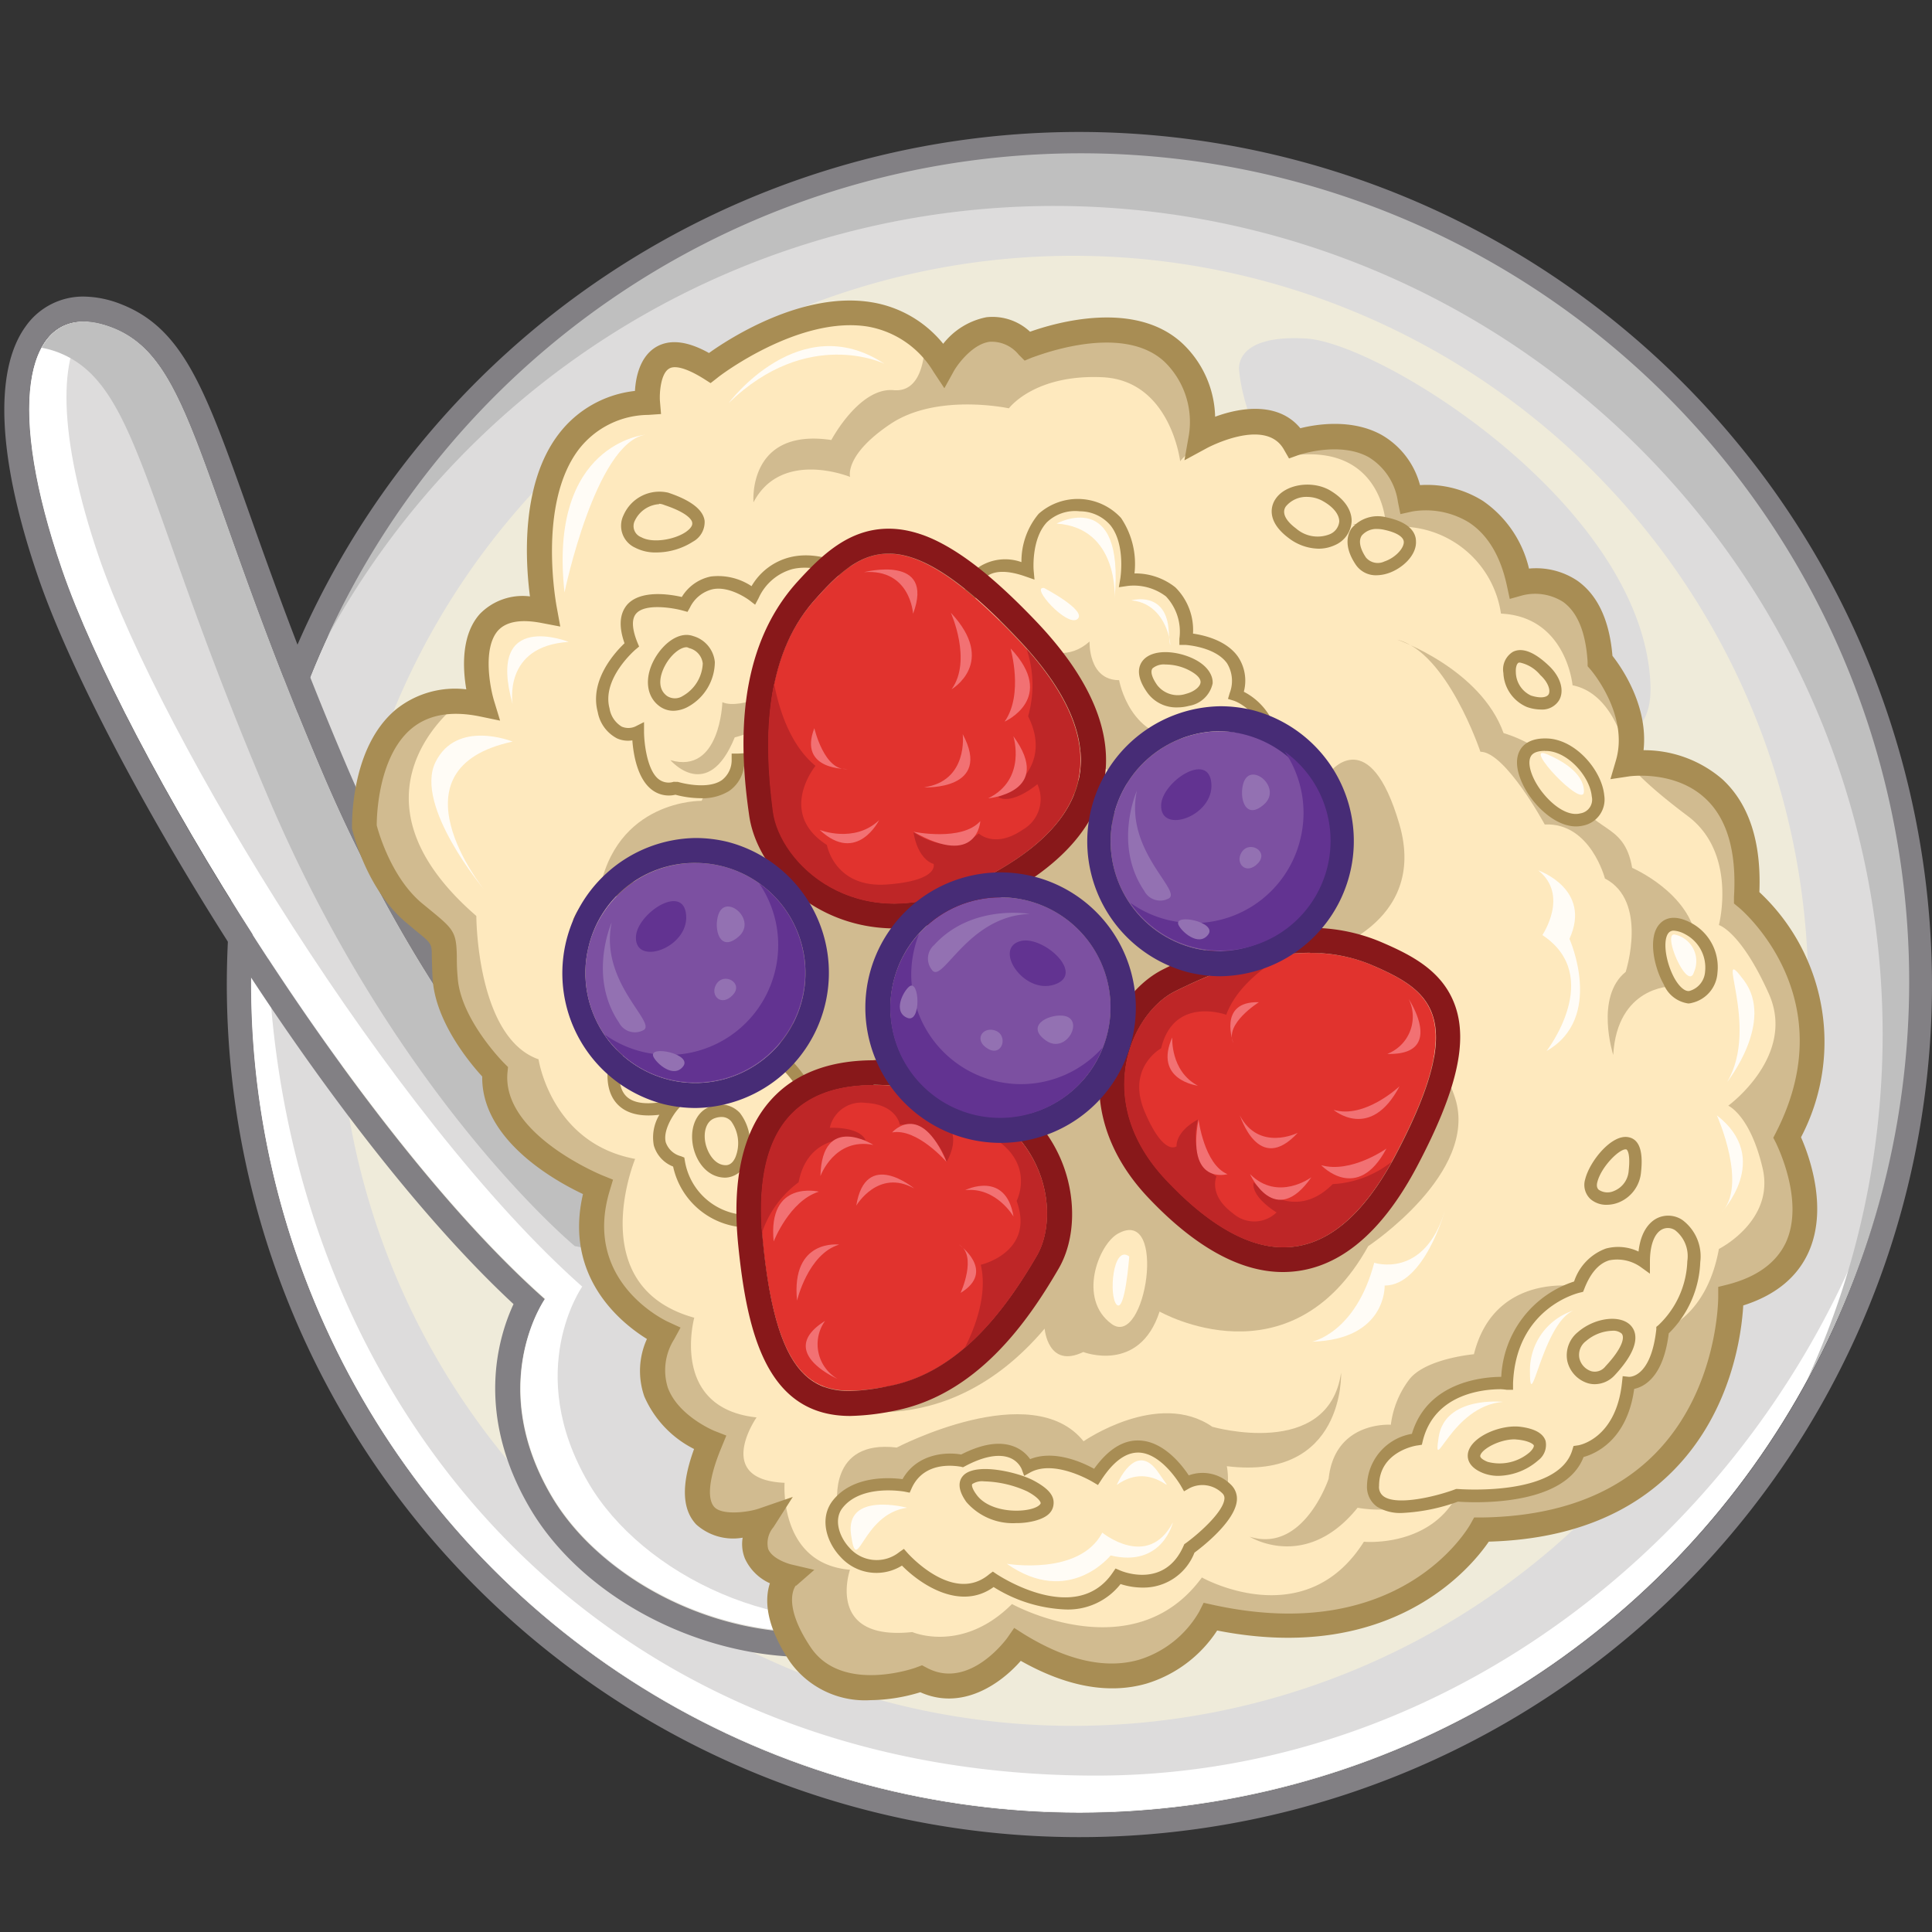 <svg id="图层_1" data-name="图层 1" xmlns="http://www.w3.org/2000/svg" xmlns:xlink="http://www.w3.org/1999/xlink" viewBox="0 0 200 200"><rect x="0" y="0" width="200" height="200" fill="#333333" stroke="none"/><defs><style>.cls-1{fill:none;}.cls-2{fill:#dddcdc;}.cls-3{fill:#828084;}.cls-4{fill:#efebda;}.cls-5{fill:#fff;}.cls-6{fill:#bfbfbf;}.cls-7{fill:#fee9be;}.cls-8{fill:#d1bb90;}.cls-9{clip-path:url(#clip-path);}.cls-10{fill:#a88d54;}.cls-11{fill:#e1332e;}.cls-12{fill:#88181a;}.cls-13{clip-path:url(#clip-path-2);}.cls-14{fill:#be2627;}.cls-15{fill:#f27173;}.cls-16{clip-path:url(#clip-path-3);}.cls-17{clip-path:url(#clip-path-4);}.cls-18{fill:#7c50a1;}.cls-19{fill:#472c76;}.cls-20{fill:#623391;}.cls-21{fill:#9371b2;}.cls-22{fill:#fffcf6;}</style><clipPath id="clip-path"><path class="cls-1" d="M50,72.9S46.4,61.29,56.4,63.23c0,0-4.19-20.63,10.64-21.6,0,0-.65-8.06,6.45-3.55,0,0,16.12-12.57,24.18-.32,0,0,3.86-6.77,8.7-1.93,0,0,9.92-4.16,15.15.64a10.07,10.07,0,0,1,2.9,8.7s7.1-3.86,9.68.65c0,0,10-3.55,11.93,5.8,0,0,9-1.93,11.28,8.71,0,0,7.74-2.26,8.38,8.06,0,0,4.52,5.16,2.9,10.64,0,0,13.22-1.94,12.25,13.86,0,0,11.93,9.67,4.2,24.83,0,0,6.77,13.21-5.81,16.44,0,0,.33,23.86-25.79,24.18,0,0-7.41,13.54-28,9,0,0-5.8,11.61-20,2.91,0,0-4.51,6.44-10,3.54,0,0-8.71,3.23-12.57-2.58s-1.29-8.06-1.29-8.06-5.49-1.29-2.58-5.8c0,0-10.32,3.55-5.48-8.06,0,0-9-3.55-4.84-11.28,0,0-10-4.52-6.77-15.16,0,0-11.28-4.51-10.64-11.93,0,0-4.84-4.83-5.16-9.67s.65-3.54-3.22-6.77-5.16-9-5.16-9S37.38,70.32,50,72.9Z"/></clipPath><clipPath id="clip-path-2"><path class="cls-1" d="M107.34,130c2.51-4.34,1-14.19-10-16.77s-20-.32-18.37,15.48,6.22,16,12.89,14.83C99,142.22,103.79,136.09,107.34,130Z"/></clipPath><clipPath id="clip-path-3"><path class="cls-1" d="M121.59,102.66c-4.48,2.23-8.63,11.29-.91,19.49s16.5,11.3,23.87-2.77S148.2,102.57,142,99.9C135.34,97.06,127.93,99.5,121.59,102.66Z"/></clipPath><clipPath id="clip-path-4"><path class="cls-1" d="M80,84c.71,5.42,8.59,12.93,19.8,7.88s17.53-13,5.63-25.62S89.4,56.48,84.43,62C79.15,67.8,79,76.32,80,84Z"/></clipPath></defs><title>食物矿</title><circle class="cls-2" cx="111.74" cy="101.92" r="85.76"/><path class="cls-3" d="M111.74,16.16A85.76,85.76,0,1,1,26,101.92a85.75,85.75,0,0,1,85.75-85.76m0-2.5A88.26,88.26,0,1,0,200,101.92a88.35,88.35,0,0,0-88.26-88.26Z"/><path class="cls-4" d="M111.1,26.48a76.09,76.09,0,1,0,76.09,76.08A76.09,76.09,0,0,0,111.1,26.48Zm17.19,12s-.86-3.87,6.88-3.44S170,52.27,170.85,70.75,130.44,58.29,128.29,38.51Z"/><path class="cls-5" d="M113.46,183.81c-53.52,0-85.76-41-85.76-88.34a86,86,0,0,1,2.19-19.19,85.76,85.76,0,1,0,165.43,44.83C184.42,156,151.89,183.81,113.46,183.81Z"/><path class="cls-2" d="M65.1,126.42s-18.37-15.15-31.59-46.1S20,37.11,11.58,33.89,0,40.34,6.43,59s30.3,58,50,75.44c0,0-6.13,8.7.64,20.31S83.8,174.46,99,164.46,75.42,128,65.1,126.42Z"/><path class="cls-3" d="M8.64,33.28a8.23,8.23,0,0,1,2.94.61C20,37.11,20.29,49.37,33.51,80.32s31.59,46.1,31.59,46.1c10.32,1.61,49,28.05,33.86,38A27.52,27.52,0,0,1,83.65,169c-11.2,0-22-6.27-26.61-14.2-6.77-11.61-.64-20.31-.64-20.31C36.73,117.07,12.87,77.74,6.43,59,.8,42.72,2.54,33.28,8.64,33.28m0-2.58a7.26,7.26,0,0,0-6,3.11C-.7,38.45-.21,47.7,4,59.88,10.16,77.77,33.2,116.45,53.16,135c-1.65,3.56-3.95,11.45,1.66,21.06,5.31,9.11,17.17,15.48,28.83,15.48a30.35,30.35,0,0,0,16.73-4.95,9.47,9.47,0,0,0,4.36-10.44c-2.81-12.94-29.1-30-38.46-32.16-2.91-2.58-18.77-17.49-30.4-44.72-4.69-11-7.71-19.48-10.13-26.3C21.26,40.34,19,34,12.51,31.48a10.8,10.8,0,0,0-3.87-.78Z"/><path class="cls-5" d="M60.91,153.5c-6.77-11.6-.64-20.31-.64-20.31-19.67-17.41-43.53-56.74-50-75.44C5.9,45,6,36.47,9.17,33.33,2.65,32.8.65,42.28,6.43,59c6.44,18.7,30.3,58,50,75.44,0,0-6.13,8.7.64,20.31,6.1,10.46,22.93,18,37.28,12.08C80.94,170.15,66.47,163,60.91,153.5Z"/><path class="cls-6" d="M65.1,126.42s-18.37-15.15-31.59-46.1S20,37.11,11.58,33.89C8.23,32.6,5.72,33.41,4.31,36A9.18,9.18,0,0,1,6,36.47C14.38,39.69,14.7,52,27.92,82.9S59.51,129,59.51,129c10.32,1.61,49,28.05,33.86,38-.31.21-.63.35-.94.54A26.91,26.91,0,0,0,99,164.46C114.11,154.47,75.42,128,65.1,126.42Z"/><path class="cls-7" d="M50,72.9S46.4,61.29,56.4,63.23c0,0-4.19-20.63,10.64-21.6,0,0-.65-8.06,6.45-3.55,0,0,16.12-12.57,24.18-.32,0,0,3.86-6.77,8.7-1.93,0,0,9.92-4.16,15.15.64a10.07,10.07,0,0,1,2.9,8.7s7.1-3.86,9.68.65c0,0,10-3.55,11.93,5.8,0,0,9-1.93,11.28,8.71,0,0,7.74-2.26,8.38,8.06,0,0,4.52,5.16,2.9,10.64,0,0,13.22-1.94,12.25,13.86,0,0,11.93,9.67,4.2,24.83,0,0,6.77,13.21-5.81,16.44,0,0,.33,23.86-25.79,24.18,0,0-7.41,13.54-28,9,0,0-5.8,11.61-20,2.91,0,0-4.51,6.44-10,3.54,0,0-8.71,3.23-12.57-2.58s-1.29-8.06-1.29-8.06-5.49-1.29-2.58-5.8c0,0-10.32,3.55-5.48-8.06,0,0-9-3.55-4.84-11.28,0,0-10-4.52-6.77-15.16,0,0-11.28-4.51-10.64-11.93,0,0-4.84-4.83-5.16-9.67s.65-3.54-3.22-6.77-5.16-9-5.16-9S37.38,70.32,50,72.9Z"/><path class="cls-8" d="M86.7,155.76s-1-6.77,6.13-5.91c0,0,14-7.31,19.34-.65,0,0,7.74-5.37,13.33-1.5,0,0,12,3.44,13.33-5.59,0,0,.43,11.18-11.83,9.67,0,0,1.08,4.95-3.22,6.24s-14.83,2.79-15.69,2.57S82.51,159.09,86.7,155.76Z"/><path class="cls-8" d="M163.44,133.19s-8.71-1.61-10.86,7c0,0-4.94.43-6.66,2.57a9.74,9.74,0,0,0-1.94,4.73s-5.8-.43-6.44,5.59c0,0-2.58,7.74-8.17,6,0,0,5.8,3.65,11.17-3,0,0,7.1,1.51,11.61-3.87S167.84,132.44,163.44,133.19Z"/><path class="cls-8" d="M171.93,96.11s-1.51,4.09,1.07,6c0,0-5.59,0-6,7.1,0,0-1.93-6,1.29-8.6,0,0,2.37-7.31-2.15-9.67,0,0-1.5-5.81-6.23-5.59,0,0-4.08-7.53-6.66-7.53,0,0-3.44-10.31-8.6-11.6,0,0,8.6,3,11,9.67,0,0,5.59,1.51,7.31,6s5.16,3,6,7.95c0,0,6,2.58,6.66,7.52S171.93,96.11,171.93,96.11Z"/><path class="cls-8" d="M85.25,145.28s12.25,4.84,22.89-7.74c0,0,.33,4.19,4,2.42,0,0,5.81,2.26,7.9-4.19,0,0,13.54,7.74,21.6-6.77,0,0,11.45-7.58,9-15.31s-14-15-14-15,11.28-2.9,8.22-13.38-7.1-5.48-7.1-5.48l-29.17-11.6s-7.42-11.77-13.87-13.06-12.09,6.29-12.09,6.29l-10,21.44s-9-.17-10.64,9.67,24,33.21,24,33.21Z"/><g class="cls-9"><path class="cls-8" d="M47.37,72.9S34.8,82.25,49.31,94.82c0,0,0,12.58,6.44,14.84,0,0,1.29,8.7,10,10.31,0,0-5.48,13.22,6.12,16.44,0,0-2.58,9.35,6.45,10.32,0,0-4.51,6.45,2.9,6.77,0,0-.64,8.38,6.77,9,0,0-2.58,7.41,6.45,6.45,0,0,5.16,2.25,10.32-2.9,0,0,12.57,6.93,19.66-2.75,0,0,10.64,6,16.77-3.7,0,0,6.77.64,9.67-4.84,0,0,10,2.26,12.58-4.51,0,0,3.86.64,5.15-7.1,0,0,2.26,1,3.55-5.48,0,0,4.51-1.29,5.8-8.38,0,0,5.81-2.9,4.52-8.38s-3.55-6.45-3.55-6.45,7.09-5.16,4.19-11.61-5.16-7.09-5.16-7.09,1.94-7.41-3.22-11.28S168.59,79,168.59,79s-1-7.1-5.8-8.06c0,0-.64-7.1-7.41-7.42a10.53,10.53,0,0,0-10.64-9c-9.68-.32-1.29-.32-1.29-.32s-.33-8.06-9.35-7.09c0,0,.32-5.16-5.16-3.22s-6.77,3.86-6.77,3.86-1-8.38-8.06-8.7-9.67,3.22-9.67,3.22S97,40.66,92.18,43.89,88,49.37,88,49.37,80.9,46.46,78,52c0,0-.65-7.74,8.06-6.45,0,0,2.9-5.48,6.45-5.16s3.22-5.48,3.22-5.48S138,28.73,142.8,32.92,167,51.3,177.62,74.19s35.46,20,27.4,52.87-10.31,35.79-10.31,35.79,91.24,1.29-13.87,9.67S77,182.2,65.75,176.07,50.27,154.79,50,153.18s-17.09-56.42-17.73-58S25.45,61.94,47.37,72.9Z"/></g><path class="cls-10" d="M90.12,176A9.53,9.53,0,0,1,81.76,172c-2.62-3.93-2.57-6.56-2.06-8.1a5.16,5.16,0,0,1-2.59-2.57,4,4,0,0,1-.23-2.15,5.72,5.72,0,0,1-4.81-1.37c-1.48-1.58-1.56-4.14-.22-7.81a11,11,0,0,1-5.15-5.44,8,8,0,0,1,.27-5.95c-2.62-1.62-8.63-6.38-6.62-15-2.87-1.35-10.53-5.6-10.43-12.17-1.23-1.34-4.83-5.62-5.13-10.07-.06-1-.07-1.73-.09-2.3,0-1.39,0-1.39-1.66-2.73l-1-.84C37.87,92,36.5,86,36.44,85.76c0-.59-.15-8.4,4.54-12.31a9.75,9.75,0,0,1,7.29-2.09c-.37-2.17-.55-5.63,1.41-7.81a6.18,6.18,0,0,1,5.18-1.81c-.46-3.55-1-11.65,3-16.84a11.48,11.48,0,0,1,7.87-4.43c.08-1.4.5-3.53,2.17-4.54,1.41-.84,3.25-.64,5.49.61,2.32-1.65,9.8-6.41,16.84-5.25a12,12,0,0,1,7.41,4.3,7.52,7.52,0,0,1,4.47-2.75,5.69,5.69,0,0,1,4.52,1.5c2.59-.92,10.82-3.34,15.74,1.18a10.79,10.79,0,0,1,3.42,7.62c2.87-1.06,6.63-1.47,8.82,1.19,1.71-.43,5.38-1,8.43.7A8.49,8.49,0,0,1,147,50.22a10.89,10.89,0,0,1,6.52,1.64,11.75,11.75,0,0,1,4.76,7,7.68,7.68,0,0,1,5,1.25c2.11,1.49,3.33,4.1,3.64,7.78.93,1.18,3.72,5.17,3.22,9.77a12.4,12.4,0,0,1,8.15,3c2.76,2.54,4.05,6.47,3.84,11.69a21.23,21.23,0,0,1,4.31,25.38c.8,1.81,2.85,7.29.78,11.9-1.18,2.61-3.45,4.46-6.76,5.51-.16,2.8-1.14,10.85-7.15,17-4.6,4.72-11.05,7.22-19.19,7.45-1.86,2.72-10.1,12.75-28.12,9.2a13.38,13.38,0,0,1-7.33,5.5c-3.89,1.11-8.25.32-13-2.36-2.08,2.38-6.07,5.19-10.4,3.25A18.21,18.21,0,0,1,90.12,176Zm-7.73-11.87s-1.57,1.76,1.52,6.38c3.26,4.9,11,2.11,11,2.08l.54-.2.51.27c4.43,2.34,8.3-3.09,8.34-3.14l.69-1,1,.64c4.47,2.75,8.48,3.64,11.91,2.66a10.87,10.87,0,0,0,6.25-5l.45-.9,1,.22c19.36,4.23,26.35-7.88,26.64-8.4l.36-.65h.75c7.76-.1,13.84-2.35,18.07-6.69,6.5-6.68,6.45-16.09,6.45-16.18v-1l1-.25c3-.78,5-2.24,6-4.34,2-4.37-1-10.21-1-10.27l-.3-.58.3-.59c7.17-14.06-3.75-23.15-3.86-23.24l-.51-.42,0-.66c.29-4.72-.72-8.17-3-10.25-3.15-2.9-7.74-2.26-7.79-2.26l-2,.3.57-1.94c1.39-4.74-2.6-9.38-2.64-9.42l-.29-.33,0-.44c-.19-3.07-1.05-5.16-2.55-6.23a5.41,5.41,0,0,0-4.19-.67l-1.32.37-.29-1.34c-.66-3.1-2-5.31-3.94-6.58a8.55,8.55,0,0,0-5.82-1.14l-1.27.28-.26-1.28a6.45,6.45,0,0,0-3-4.6c-3-1.69-7.23-.26-7.27-.24l-1,.36-.54-.94c-1.91-3.36-7.87-.18-7.93-.15l-2.36,1.28.47-2.65a8.68,8.68,0,0,0-2.5-7.52C116.09,33.24,107,37,106.87,37l-.8.33-.61-.61a3.6,3.6,0,0,0-3-1.34c-1.74.22-3.26,2.24-3.7,3l-1,1.81-1.15-1.74a9.91,9.91,0,0,0-6.76-4.64C82.68,32.64,74.36,39,74.28,39.1l-.72.56-.77-.49c-1.62-1-2.92-1.41-3.54-1-.86.52-1,2.54-.93,3.39l.11,1.3-1.31.09a9.2,9.2,0,0,0-7.19,3.55c-4.39,5.74-2.29,16.4-2.27,16.5L58,64.86l-1.89-.36c-2.18-.43-3.7-.16-4.55.77-1.6,1.79-.85,5.84-.42,7.26l.63,2.07-2.12-.44c-2.95-.6-5.32-.18-7.06,1.27C38.94,78.5,39,85.22,39,85.44h0s1.28,5.23,4.69,8.07l1,.82c2.26,1.86,2.56,2.19,2.6,4.68,0,.55,0,1.24.09,2.18.28,4.3,4.74,8.8,4.78,8.84l.43.43-.06.6c-.55,6.38,9.73,10.57,9.84,10.62l1.09.44-.34,1.13c-2.85,9.4,5.71,13.44,6.07,13.6l1.26.58-.66,1.21a6,6,0,0,0-.66,5c1.07,2.94,4.8,4.48,4.84,4.49l1.22.48-.5,1.22c-1.28,3.06-1.55,5.32-.73,6.19s3.5.53,4.6.15l3.51-1.21-2,3.13a2.57,2.57,0,0,0-.55,2.25c.39,1,2,1.51,2.34,1.6l2.44.57-1.89,1.65Z"/><path class="cls-7" d="M99.6,151.24s-4.19-1-5.8,2.58c0,0-4.84-1-7.1,1.94s2.26,8.7,6.77,5.48c0,0,5.16,5.8,9.35,2.26,0,0,8.71,5.8,12.9-.33,0,0,5.16,2.26,7.42-2.9,0,0,5.8-4.19,3.86-6.12a3.54,3.54,0,0,0-4.19-.65s-4.51-8.06-9.35-.64c0,0-4.19-2.58-7.09-1C106.37,151.89,105.08,148.34,99.6,151.24Z"/><path class="cls-10" d="M110.26,166.61a15.09,15.09,0,0,1-7.4-2.32c-3.4,2.45-7.46-.16-9.49-2.22a5,5,0,0,1-6.36-.9c-1.46-1.53-2.21-4-.82-5.81,2.06-2.64,5.88-2.42,7.24-2.24,1.48-2.62,4.47-2.84,6.07-2.55,2.18-1.11,4-1.39,5.46-.83a3.65,3.65,0,0,1,1.68,1.31c2.47-1,5.42.33,6.62,1,1.44-2,3-3,4.68-2.93,2.51.08,4.41,2.53,5.12,3.61a4.14,4.14,0,0,1,4.4,1,2,2,0,0,1,.58,1.59c-.18,2.16-3.56,4.8-4.39,5.41a5.66,5.66,0,0,1-5,3.61,7.51,7.51,0,0,1-2.65-.36A6.9,6.9,0,0,1,110.26,166.61Zm-7.48-3.92.4.27c.34.22,8.23,5.38,12-.15l.3-.44.49.21c.18.08,4.6,1.93,6.56-2.57l.07-.16.15-.1c1.48-1.08,3.89-3.27,4-4.58a.67.67,0,0,0-.2-.57,2.92,2.92,0,0,0-3.42-.54l-.56.32-.32-.56s-1.93-3.37-4.36-3.45h-.08c-1.3,0-2.58.95-3.81,2.84l-.34.52-.54-.32s-3.9-2.36-6.44-1l-.66.37-.26-.71a2.26,2.26,0,0,0-1.29-1.18c-1.12-.41-2.7-.11-4.57.89l-.21.11-.23-.06c-.16,0-3.7-.8-5.08,2.22l-.21.47-.5-.1s-4.48-.85-6.46,1.69c-.94,1.21-.32,3,.73,4.12a3.75,3.75,0,0,0,5.16.44l.47-.33.38.43c.2.22,4.79,5.3,8.46,2.19Z"/><path class="cls-7" d="M156,143.18s-7.74-.64-9.35,5.81c0,0-4.51.64-4.51,4.83s8.7,1,8.7,1,11,1,12.58-4.51c0,0,4.51-.65,5.15-7.1,0,0,2.91.33,3.55-5.48a10,10,0,0,0,3.22-7.09c.33-4.83-5.15-6.12-5.15,0,0,0-4.52-3.22-6.77,2.58C163.44,133.19,156.34,134.8,156,143.18Z"/><path class="cls-10" d="M145.18,156.62a4.62,4.62,0,0,1-2.62-.64,2.52,2.52,0,0,1-1.05-2.16,5.58,5.58,0,0,1,4.65-5.39c1.6-5.37,7.3-5.89,9.25-5.9a10.91,10.91,0,0,1,7.54-9.87,5.43,5.43,0,0,1,3.29-3.41,4.91,4.91,0,0,1,3.38.31c.24-2.19,1.22-3.07,1.84-3.41a2.63,2.63,0,0,1,2.71.15,4.69,4.69,0,0,1,1.84,4.35,10.89,10.89,0,0,1-3.26,7.38c-.31,2.45-1.05,4.16-2.22,5.09a3.22,3.22,0,0,1-1.36.66c-.73,5.35-4.07,6.73-5.24,7.05-2,5.23-11.61,4.72-13,4.62A19.69,19.69,0,0,1,145.18,156.62Zm10.19-12.81c-1.77,0-6.85.43-8.08,5.33l-.1.42-.43.07c-.16,0-4,.62-4,4.19a1.18,1.18,0,0,0,.5,1.1c1.35.94,5.22.05,7.34-.73l.13-.05h.15c.11,0,10.45.86,11.89-4.05l.12-.4.41-.06c.16,0,4-.69,4.61-6.52l.07-.65.64.07c.09,0,2.28.1,2.84-4.91l0-.26.21-.17a9.55,9.55,0,0,0,3-6.63,3.41,3.41,0,0,0-1.24-3.19,1.34,1.34,0,0,0-1.4-.09c-.78.42-1.23,1.64-1.23,3.32v1.25l-1-.72a4.21,4.21,0,0,0-3.22-.66c-1.08.33-1.94,1.32-2.57,2.94l-.13.32-.33.08c-.27.06-6.62,1.62-6.92,9.39l0,.67-.67,0A5.46,5.46,0,0,0,155.37,143.81Z"/><path class="cls-7" d="M89,60s-7.41-5.16-11,1.61c0,0-4.51-3.55-7.09,1,0,0-8.06-2.25-5.48,4.2,0,0-3.87,3.22-2.91,6.77s3.55,2.25,3.55,2.25,0,6.77,3.87,5.81c0,0,6.12,1.93,6.45-2.91,0,0,7.41,0,9.35-5.15S90.57,61,89,60Z"/><path class="cls-10" d="M72.51,82.63a10.24,10.24,0,0,1-2.59-.36,2.9,2.9,0,0,1-2.46-.53c-1.51-1.17-1.9-3.74-2-5.1a2.76,2.76,0,0,1-1.58-.2,3.84,3.84,0,0,1-2-2.72c-.89-3.28,1.78-6.19,2.77-7.13-.61-1.73-.52-3.06.28-4,1.4-1.56,4.44-1.07,5.65-.79a4.58,4.58,0,0,1,3-2.12,6.26,6.26,0,0,1,4.22,1,6.38,6.38,0,0,1,4-3c3.58-.88,7.26,1.58,7.57,1.8,1.82,1.13.13,6.07-2.65,13.46l-.32.84c-1.76,4.7-7.52,5.44-9.38,5.56a3.65,3.65,0,0,1-1.54,2.54A5.21,5.21,0,0,1,72.51,82.63ZM70,80.94l.17,0s3,.91,4.57-.19a2.6,2.6,0,0,0,1-2.14l0-.6h.61c.06,0,7-.07,8.74-4.74l.32-.85c1.16-3.08,4.24-11.27,3.18-11.91l0,0S85.11,58.16,82,58.92a5.42,5.42,0,0,0-3.47,3l-.36.68-.61-.47s-2-1.51-3.8-1.13a3.53,3.53,0,0,0-2.34,1.9l-.25.44-.48-.13c-.94-.27-3.87-.78-4.82.29-.63.7-.29,2,.11,3l.18.43-.36.3s-3.54,3-2.7,6.11a2.69,2.69,0,0,0,1.26,1.88,1.77,1.77,0,0,0,1.38,0l.93-.47v1c0,1,.28,4,1.54,4.93a1.68,1.68,0,0,0,1.53.25Z"/><path class="cls-7" d="M100.24,62.91s-.32-6.13,6.13-3.87c0,0-.64-7.09,5.48-6.77S116.69,60,116.69,60s6.45-1,6.12,6.12c0,0,6.77.32,5.16,5.8,0,0,5.16,1.62,3.55,9,0,0,7.09,4.84,5.16,8.06s-15.8,6.77-16.12-3.22c0,0-7.74,1-11.29-8.06S99.28,67.1,100.24,62.91Z"/><path class="cls-10" d="M127.86,93a10.66,10.66,0,0,1-2.74-.33A6.63,6.63,0,0,1,120,86.47c-2,0-8.22-.71-11.28-8.5a26.4,26.4,0,0,0-6.09-9c-2-2.07-3.49-3.71-3-6.09a5.34,5.34,0,0,1,1.74-4.2,5,5,0,0,1,4.37-.49,7.66,7.66,0,0,1,1.78-5,6.09,6.09,0,0,1,8.53.43,8.51,8.51,0,0,1,1.39,5.74,6.66,6.66,0,0,1,4.23,1.44,6.22,6.22,0,0,1,1.83,4.79c1.11.16,3.44.68,4.64,2.37a4.44,4.44,0,0,1,.62,3.65c1.37.7,4.65,3.05,3.5,9.11,1.59,1.14,7,5.37,5,8.67C136.07,91.28,131.79,93,127.86,93Zm-6.68-7.94,0,.71c.1,3,1.53,5,4.25,5.65,4,1,9.6-1,10.67-2.74,1.33-2.21-3.14-5.94-5-7.2l-.36-.24.1-.43c1.47-6.76-3.07-8.26-3.11-8.27l-.61-.19.18-.61a3.48,3.48,0,0,0-.28-3.08c-1.23-1.72-4.26-1.89-4.29-1.9l-.64,0,0-.64a5.33,5.33,0,0,0-1.39-4.38,5.52,5.52,0,0,0-4-1.08l-.88.13.15-.87s.58-3.5-1-5.52a4.18,4.18,0,0,0-3.19-1.47,4.23,4.23,0,0,0-3.4,1.13C106.75,55.78,107,59,107,59l.09,1-.95-.33c-1.8-.63-3.16-.63-4,0-1.3,1-1.22,3.16-1.22,3.18V63l0,.09c-.38,1.68.65,2.87,2.65,5a27.82,27.82,0,0,1,6.35,9.44c3.33,8.47,10.54,7.66,10.6,7.66Z"/><path class="cls-8" d="M81.22,71.18s-4.51,2.37-6.44,1.51c0,0-.22,7.52-5.38,6,0,0,3.87,4.52,6.66-2.36C76.06,76.34,81.65,75.05,81.22,71.18Z"/><path class="cls-8" d="M103.79,64s4.84,6.12,9,2.41c0,0-.16,4,3.06,4,0,0,1.13,6.45,7.09,6l-5.8,5-6.45-4.36S100.73,65.16,103.79,64Z"/><path class="cls-7" d="M59.94,95.47s-3.54,11.61,3.87,13.86c0,0-2.25,7.1,5.81,5.16,0,0-3.55,4.19.64,5.8,0,0,1,6.13,7.42,6.13s9-2.58,7.73-8.38S81.22,110,81.22,110s1.62-7.74-2.9-11S64.14,87.09,59.94,95.47Z"/><path class="cls-10" d="M77.68,127.07a8,8,0,0,1-8-6.31,3.33,3.33,0,0,1-2-2.2,4.54,4.54,0,0,1,.58-3.16q-3,.36-4.37-1.12c-1.28-1.37-1.05-3.49-.84-4.53a6.55,6.55,0,0,1-3.46-3.1c-2.34-4.39-.34-11.09-.25-11.37l0-.1a6.46,6.46,0,0,1,4.26-3.74c4.35-1,9.8,3.11,13.42,5.83.6.45,1.15.87,1.65,1.22,4.26,3.05,3.49,9.6,3.22,11.25.81.77,3,3.24,4.12,8.16.66,2.93.37,5.11-.86,6.65C83.82,126.24,81.36,127.07,77.68,127.07Zm-6.31-13.66-1.26,1.5c-.44.52-1.5,2.13-1.19,3.34a2.24,2.24,0,0,0,1.57,1.44l.35.14.06.36a6.69,6.69,0,0,0,6.78,5.59c3.27,0,5.39-.67,6.49-2,1-1.21,1.18-3,.61-5.56-1.21-5.47-3.93-7.67-4-7.69l-.31-.25.08-.39c0-.08,1.47-7.37-2.65-10.31-.49-.35-1.06-.78-1.66-1.24-3.43-2.58-8.62-6.49-12.35-5.6a5.13,5.13,0,0,0-3.38,3,21.69,21.69,0,0,0-.81,5.86c.06,3.9,1.49,6.3,4.26,7.15l.62.19-.19.62s-.8,2.59.39,3.87c.79.85,2.4,1,4.64.46Z"/><path class="cls-7" d="M71.55,66.45c-2.12-.76-5.48,4.19-2.9,6.13S76.06,68.07,71.55,66.45Z"/><path class="cls-10" d="M69.73,73.58a2.42,2.42,0,0,1-1.47-.48c-1.35-1-1.57-2.9-.55-4.8.88-1.63,2.55-3,4.06-2.45h0A3.1,3.1,0,0,1,74,68.54a5.33,5.33,0,0,1-2.73,4.6A3.32,3.32,0,0,1,69.73,73.58ZM71.08,67c-.68,0-1.64.79-2.23,1.89s-.8,2.41.19,3.15a1.49,1.49,0,0,0,1.65,0,4.06,4.06,0,0,0,2.06-3.36,1.86,1.86,0,0,0-1.42-1.59h0A.66.66,0,0,0,71.08,67Z"/><path class="cls-7" d="M69,51.62c-2.46-.82-5.8,2.9-2.9,4.52S76.71,54.2,69,51.62Z"/><path class="cls-10" d="M67.93,57.19a4.51,4.51,0,0,1-2.17-.49,2.49,2.49,0,0,1-1.21-3.37A4.05,4.05,0,0,1,69.17,51h0c2.34.78,3.61,1.76,3.77,2.9a2.31,2.31,0,0,1-1.2,2.17A7.08,7.08,0,0,1,67.93,57.19Zm.3-5a3,3,0,0,0-2.5,1.69,1.23,1.23,0,0,0,.65,1.73c1.19.66,3.47.25,4.63-.55.21-.15.71-.53.65-.93,0-.22-.33-1-2.89-1.85h0A1.61,1.61,0,0,0,68.23,52.15Z"/><path class="cls-7" d="M137.32,51.3c-2.85-1.63-7.41,1-3.55,3.87S141.83,53.88,137.32,51.3Z"/><path class="cls-10" d="M136.49,56.8a5.25,5.25,0,0,1-3.1-1.11c-2.49-1.87-1.68-3.54-1.37-4,1-1.56,3.75-2,5.62-.95h0c2,1.17,2.31,2.54,2.28,3.25a2.85,2.85,0,0,1-1.73,2.44A4,4,0,0,1,136.49,56.8Zm-1.14-5.36a2.74,2.74,0,0,0-2.25,1c-.56.86.42,1.79,1.06,2.26a3.39,3.39,0,0,0,3.48.61,1.59,1.59,0,0,0,1-1.32c0-.71-.57-1.47-1.63-2.08h0A3.35,3.35,0,0,0,135.35,51.44Z"/><path class="cls-7" d="M143.45,54.2c-2.23-.47-4.52,1-2.58,3.87S149.57,55.49,143.45,54.2Z"/><path class="cls-10" d="M142.51,59.55a2.5,2.5,0,0,1-2.18-1.12c-1.27-1.91-.81-3.15-.43-3.72a3.54,3.54,0,0,1,3.68-1.14c2.4.51,3,1.62,3,2.46.08,1.44-1.4,2.82-2.87,3.31A4,4,0,0,1,142.51,59.55Zm.1-4.79a2,2,0,0,0-1.64.68c-.35.52-.2,1.33.43,2.27a1.6,1.6,0,0,0,1.92.41c1.08-.36,2-1.32,2-2,0-.54-.76-1-2-1.27h0A3.39,3.39,0,0,0,142.61,54.76Z"/><path class="cls-7" d="M123.14,68.71c-2.5-1.16-6.13-.64-3.87,2.58S128,71,123.14,68.71Z"/><path class="cls-10" d="M121.87,73.23a3.69,3.69,0,0,1-3.13-1.57c-1.2-1.71-.89-2.74-.41-3.31,1-1.17,3.36-1,5.08-.22s2.18,1.91,2.12,2.63a3,3,0,0,1-2.44,2.31A4.79,4.79,0,0,1,121.87,73.23Zm-1.21-4.44a1.83,1.83,0,0,0-1.34.39c-.26.31-.09.94.47,1.74a2.69,2.69,0,0,0,3,.9c.81-.21,1.45-.72,1.49-1.17s-.48-.93-1.38-1.36h0A5.36,5.36,0,0,0,120.66,68.79Z"/><path class="cls-7" d="M160.21,77.09c3.93.22,7.42,6.77,3.55,7.74S154.41,76.77,160.21,77.09Z"/><path class="cls-10" d="M163.15,85.55c-1.71,0-3.39-1.33-4.48-2.71s-2.14-3.6-1.36-5.11c.33-.64,1.12-1.37,2.94-1.28,2.93.16,5.58,3.35,5.82,5.88a2.75,2.75,0,0,1-2.16,3.13A3.29,3.29,0,0,1,163.15,85.55Zm-3.23-7.82c-.58,0-1.22.12-1.46.59-.4.76.12,2.33,1.22,3.72s2.64,2.49,3.92,2.16a1.44,1.44,0,0,0,1.18-1.75c-.18-2-2.39-4.59-4.61-4.71h-.25Z"/><path class="cls-7" d="M159.89,69.36c2,1.88,1.29,4.19-1.61,3.22S155.38,65.16,159.89,69.36Z"/><path class="cls-10" d="M159.52,73.45a4.45,4.45,0,0,1-1.45-.26,4,4,0,0,1-2.44-3.52,2.13,2.13,0,0,1,1-2.2c.94-.46,2.18,0,3.67,1.41h0c1.25,1.16,1.68,2.62,1.09,3.62A2.06,2.06,0,0,1,159.52,73.45Zm-2.13-4.85a.48.48,0,0,0-.18,0c-.2.1-.32.49-.29,1A2.71,2.71,0,0,0,158.48,72c.89.29,1.61.24,1.83-.12s0-1.22-.86-2h0A3.74,3.74,0,0,0,157.39,68.6Z"/><path class="cls-7" d="M174.72,96.11c3.22,1.62,3.22,6.45.32,7.1S169.56,93.54,174.72,96.11Z"/><path class="cls-10" d="M174.78,103.88a3.24,3.24,0,0,1-2.56-2c-1-1.76-1.68-4.91-.39-6.26.5-.53,1.45-1,3.18-.11a5.19,5.19,0,0,1,2.78,5.19,3.41,3.41,0,0,1-2.61,3.11A1.81,1.81,0,0,1,174.78,103.88Zm-1.5-7.54a.69.69,0,0,0-.52.2c-.66.7-.37,3,.58,4.73.51.91,1.12,1.41,1.56,1.31a2.22,2.22,0,0,0,1.61-2,3.89,3.89,0,0,0-2.08-3.88A2.83,2.83,0,0,0,173.28,96.34Z"/><path class="cls-7" d="M169.24,121.26c-.4,3.58-5.16,3.55-4.52,1S169.88,115.46,169.24,121.26Z"/><path class="cls-10" d="M166.33,124.72a2.49,2.49,0,0,1-1.67-.58,2,2,0,0,1-.56-2.07c.46-1.86,2.74-4.68,4.46-4.35,1.12.2,1.56,1.41,1.32,3.61a3.72,3.72,0,0,1-2.32,3.15A3.4,3.4,0,0,1,166.33,124.72Zm1.95-5.74c-.7,0-2.54,1.83-2.93,3.41-.13.52.09.72.16.78a1.63,1.63,0,0,0,1.59.11,2.43,2.43,0,0,0,1.5-2.09c.19-1.73-.13-2.18-.26-2.21Z"/><path class="cls-7" d="M166.66,141.9c-2.17,2.31-5.48-1.29-2.9-3.55S171.5,136.74,166.66,141.9Z"/><path class="cls-10" d="M165.08,143.29a2.57,2.57,0,0,1-.67-.09,3.13,3.13,0,0,1-2.16-2.29,3.08,3.08,0,0,1,1.08-3c1.72-1.5,4.36-1.85,5.46-.72.61.63,1.2,2.14-1.66,5.2h0A2.83,2.83,0,0,1,165.08,143.29Zm1.83-5.53a4.39,4.39,0,0,0-2.73,1.07,1.78,1.78,0,0,0-.68,1.79,1.85,1.85,0,0,0,1.24,1.33,1.39,1.39,0,0,0,1.45-.5h0c1.69-1.8,2.06-3,1.67-3.41A1.33,1.33,0,0,0,166.91,137.76Z"/><path class="cls-7" d="M157.31,148.34c-2.64-.33-6.77,2.26-3.55,3.55S162.47,149,157.31,148.34Z"/><path class="cls-10" d="M155.12,152.78a4.29,4.29,0,0,1-1.6-.29c-1.71-.69-1.64-1.75-1.53-2.18.42-1.64,3.4-2.86,5.4-2.61,1.48.19,2.36.68,2.61,1.47a2,2,0,0,1-.76,2A6.46,6.46,0,0,1,155.12,152.78ZM156.8,149c-1.59,0-3.39,1-3.56,1.67-.08.3.56.58.76.66a4.78,4.78,0,0,0,4.36-1c.34-.32.45-.59.42-.7s-.43-.45-1.55-.59h0Z"/><path class="cls-7" d="M106.69,153.82c-2.17-1.14-8.7-2.25-6.12,1.29S112.17,156.73,106.69,153.82Z"/><path class="cls-10" d="M105.2,157.67a6.36,6.36,0,0,1-5.16-2.18c-1-1.4-.76-2.24-.36-2.7,1.26-1.45,5.7-.39,7.31.47s2.17,1.61,2.07,2.49-.8,1.39-2,1.7A7.47,7.47,0,0,1,105.2,157.67Zm-3.32-4.32a1.85,1.85,0,0,0-1.23.28c-.09.11,0,.51.44,1.1,1.17,1.62,4,1.9,5.64,1.48.76-.2,1-.5,1-.61s-.21-.58-1.39-1.21h0A11.35,11.35,0,0,0,101.88,153.35Z"/><path class="cls-7" d="M73.81,115.14c-2.63.87-1.61,6.12,1.29,6.12S77.68,113.85,73.81,115.14Z"/><path class="cls-10" d="M75.1,121.91c-1.95,0-3.12-1.79-3.39-3.45-.3-1.88.46-3.46,1.89-3.94a2.73,2.73,0,0,1,3,.7,5.14,5.14,0,0,1,.65,5.1A2.39,2.39,0,0,1,75.1,121.91Zm-.43-6.28a2.05,2.05,0,0,0-.66.12c-.94.31-1.19,1.48-1,2.5s.93,2.37,2.12,2.37c.42,0,.76-.28,1-.82a3.89,3.89,0,0,0-.43-3.71A1.29,1.29,0,0,0,74.67,115.63Z"/><path class="cls-7" d="M115.72,127.71c-2,1.12-4.19,6.77-.64,9.35S120.88,124.81,115.72,127.71Z"/><path class="cls-11" d="M107.34,130c2.51-4.34,1-14.19-10-16.77s-20-.32-18.37,15.48,6.22,16,12.89,14.83C99,142.22,103.79,136.09,107.34,130Z"/><path class="cls-12" d="M90.42,112.29a30.77,30.77,0,0,1,6.92.91c11,2.58,12.51,12.43,10,16.77-3.55,6.12-8.38,12.25-15.48,13.54A22.29,22.29,0,0,1,88,144c-4.57,0-7.74-2.75-9-15.27-1.26-12.29,3.92-16.39,11.45-16.39m0-2.58c-4.61,0-8.19,1.38-10.63,4.09-2.94,3.25-4.08,8.35-3.39,15.14.93,9.13,3,17.59,11.58,17.59a24.61,24.61,0,0,0,4.34-.49c8.7-1.58,14-9.19,17.25-14.78,1.77-3.06,1.85-7.51.2-11.34-2-4.63-6.2-7.9-11.84-9.23a33.12,33.12,0,0,0-7.51-1Z"/><g class="cls-13"><path class="cls-14" d="M98.79,141.41s3.87-5.64,2.74-10.48c0,0,5.65-1.29,3.71-6.61,0,0,1.94-3.7-2.25-6.44s-4.68-1.13-4.68-1.13,1,1.13-.32,3.54c0,0-1.13-4-4.84-3.86,0,0-.32-2.1-3.54-2.26a3.34,3.34,0,0,0-3.71,2.58s3.06-.16,3.71,1.29c0,0-5.81-1.45-6.94,4.35a10.76,10.76,0,0,0-4.35,8.54s.49-15.15,2.42-17.24,7.58-4.84,9-4.68,13.7,1,16.92,2.58,4.36,4.84,5.32,8.22,1.61,10.32,1,12.09S105.73,143,98.79,141.41Z"/></g><path class="cls-15" d="M84.77,123.36s-5.32-1.29-4.68,5.16C80.09,128.52,81.71,124.32,84.77,123.36Z"/><path class="cls-15" d="M82.51,134.64s1.13-4.83,4.36-5.8C86.87,128.84,81.87,128.19,82.51,134.64Z"/><path class="cls-15" d="M85.41,136.74c-5.15,3.22,1.29,6,1.29,6A4.15,4.15,0,0,1,85.41,136.74Z"/><path class="cls-15" d="M88.64,124.81s2.26-3.87,6-1.78C94.6,123,89.61,118.84,88.64,124.81Z"/><path class="cls-15" d="M90.41,118.52s-5.32-3.38-5.48,3.23C84.93,121.75,86.38,117.72,90.41,118.52Z"/><path class="cls-15" d="M92.35,117.23c2.58-.48,5.64,3.06,5.64,3.06C95.25,113.85,92.35,117.23,92.35,117.23Z"/><path class="cls-15" d="M99.92,123.2c3.23-.33,5,2.74,5,2.74C104.11,121.1,99.92,123.2,99.92,123.2Z"/><path class="cls-15" d="M99.28,128.84c1.93,1.13.16,5,.16,5C103.15,131.58,99.28,128.84,99.28,128.84Z"/><path class="cls-11" d="M121.59,102.66c-4.48,2.23-8.63,11.29-.91,19.49s16.5,11.3,23.87-2.77S148.2,102.57,142,99.9C135.34,97.06,127.93,99.5,121.59,102.66Z"/><path class="cls-12" d="M135.63,98.65A16,16,0,0,1,142,99.9c6.23,2.67,9.95,5.42,2.58,19.48-3.66,7-7.67,9.74-11.72,9.74s-8.26-2.84-12.15-7c-7.72-8.2-3.57-17.26.91-19.49s9.26-4,14-4m0-2.58c-4.49,0-9.32,1.36-15.18,4.28-3.17,1.57-5.69,5.24-6.42,9.35-.89,5,.81,10,4.77,14.22,4.86,5.16,9.58,7.78,14,7.78,5.43,0,10.14-3.74,14-11.12,4-7.62,5.18-12.69,3.84-16.46-1.28-3.6-4.5-5.23-7.68-6.59a18.59,18.59,0,0,0-7.36-1.46Z"/><g class="cls-16"><path class="cls-14" d="M135,97.82s-6.34,2.58-8.06,7.23c0,0-5.42-2-6.74,3.47,0,0-3.66,2-1.68,6.62s3.28,3.52,3.28,3.52-.18-1.47,2.23-2.78c0,0-1.29,4,1.9,5.9,0,0-.89,1.92,1.71,3.83a3.32,3.32,0,0,0,4.51-.1s-2.64-1.56-2.38-3.12c0,0,4,4.41,8.19.19a10.76,10.76,0,0,0,8.34-4.72s-8.76,12.37-11.53,13-9-.15-10.11-1.08-10.9-8.37-12.7-11.49-1-6.43.1-9.79,4.35-9.5,5.87-10.62S130.14,92.66,135,97.82Z"/></g><path class="cls-15" d="M136.77,120.62s3.73,4,6.75-1.72C143.52,118.9,139.86,121.5,136.77,120.62Z"/><path class="cls-15" d="M144.88,112.45s-3.61,3.41-6.83,2.44C138.05,114.89,141.86,118.19,144.88,112.45Z"/><path class="cls-15" d="M143.61,109.1c6.09.16,2.22-5.68,2.22-5.68A4.14,4.14,0,0,1,143.61,109.1Z"/><path class="cls-15" d="M134.34,117.27s-4,2-6-1.81C128.39,115.46,130.25,121.72,134.34,117.27Z"/><path class="cls-15" d="M129.4,121.54s2.57,5.76,6.35.33C135.75,121.87,132.31,124.44,129.4,121.54Z"/><path class="cls-15" d="M127.07,121.55c-2.42-1-3-5.67-3-5.67C122.79,122.77,127.07,121.55,127.07,121.55Z"/><path class="cls-15" d="M124,112.39c-2.86-1.51-2.65-5-2.65-5C119.39,111.83,124,112.39,124,112.39Z"/><path class="cls-15" d="M127.69,108c-1-2,2.63-4.25,2.63-4.25C126,103.62,127.69,108,127.69,108Z"/><path class="cls-11" d="M80,84c.71,5.42,8.59,12.93,19.8,7.88s17.53-13,5.63-25.62S89.4,56.48,84.43,62C79.15,67.8,79,76.32,80,84Z"/><path class="cls-12" d="M92,57.31c3.2,0,7.3,2.37,13.48,8.93,11.9,12.61,5.58,20.56-5.63,25.62a17.64,17.64,0,0,1-7.23,1.67c-7.26,0-12-5.39-12.57-9.55-1-7.66-.88-16.18,4.4-22C86.82,59.33,89,57.31,92,57.31m0-2.58c-4.12,0-6.93,2.72-9.46,5.5-6.41,7.08-6,17.14-5,24.08.74,5.67,6.73,11.8,15.12,11.8a20.13,20.13,0,0,0,8.29-1.9c7.81-3.52,12.29-7.95,13.32-13.18,1-5.08-1.3-10.66-6.87-16.56C101,57.73,96.25,54.73,92,54.73Z"/><g class="cls-17"><path class="cls-14" d="M79.82,68.39s.4,7.46,4.6,10.89c0,0-4,4.87,1.18,8.19,0,0,.79,4.5,6.24,4.09s4.8-2.13,4.8-2.13-1.59-.34-2.08-3.29c0,0,3.66,2.74,6.76.14,0,0,1.67,1.6,4.57-.4a3.65,3.65,0,0,0,1.5-4.7s-2.55,2.17-4.07,1.34c0,0,6-2.6,3.11-8.37a11.77,11.77,0,0,0-1.91-10.3s9.65,13.45,9.37,16.55-3.35,9.23-4.71,10-12.51,8.27-16.37,9-7-1.3-10.08-3.59S74.48,88,73.86,86.05,72.75,71.6,79.82,68.39Z"/></g><path class="cls-15" d="M104,74.7s5.47-2.42.62-7.57C104.59,67.13,106,71.83,104,74.7Z"/><path class="cls-15" d="M98.43,63.43s2.23,4.94.08,7.92C98.51,71.35,103.27,68.59,98.43,63.43Z"/><path class="cls-15" d="M94.52,63.54c2.32-6.22-5.08-4.31-5.08-4.31C94.26,58.86,94.52,63.54,94.52,63.54Z"/><path class="cls-15" d="M99.66,76s.61,4.85-4,5.5C95.67,81.52,102.78,81.83,99.66,76Z"/><path class="cls-15" d="M102.3,82.64s6.86-.6,2.6-6.43C104.9,76.21,106.33,80.66,102.3,82.64Z"/><path class="cls-15" d="M101.48,85c-1.91,2.14-6.92,1.1-6.92,1.1C101.22,89.9,101.48,85,101.48,85Z"/><path class="cls-15" d="M91,84.91c-2.58,2.43-6.15,1-6.15,1C88.72,89.52,91,84.91,91,84.91Z"/><path class="cls-15" d="M87.76,79.6c-2.42.31-3.46-4.22-3.46-4.22C82.59,79.8,87.76,79.6,87.76,79.6Z"/><circle class="cls-18" cx="103.58" cy="104.28" r="11.39"/><path class="cls-19" d="M103.58,92.89a11.39,11.39,0,1,1-11.4,11.39,11.39,11.39,0,0,1,11.4-11.39m0-2.58a14,14,0,1,0,14,14,14,14,0,0,0-14-14Z"/><path class="cls-20" d="M105.73,112.23a11.39,11.39,0,0,1-11.4-11.39,11.54,11.54,0,0,1,.81-4.16,11.37,11.37,0,1,0,19,11.76A11.34,11.34,0,0,1,105.73,112.23Z"/><path class="cls-20" d="M105.73,97.4c2.35-.5,6.66,3.44,3.43,4.52S102.72,98.05,105.73,97.4Z"/><path class="cls-21" d="M110,105.14c-1.55-.14-3.86,1.08-1.72,2.58S112.39,105.36,110,105.14Z"/><path class="cls-21" d="M102.93,106.65c-1.26-.36-2.15,1.07-.64,1.93S104.44,107.08,102.93,106.65Z"/><path class="cls-21" d="M106.59,94.61s-6-1.07-9.89,3.22a1.86,1.86,0,0,0-.22,2.58C97.56,101.92,100.14,94.82,106.59,94.61Z"/><path class="cls-21" d="M94.12,102.13c-.61.49-1.72,2.58-.22,3.23S95.19,101.27,94.12,102.13Z"/><circle class="cls-18" cx="126.36" cy="87.09" r="11.39"/><path class="cls-19" d="M126.35,75.69a11.4,11.4,0,0,1,0,22.79,11.73,11.73,0,0,1-2.74-.33,11.4,11.4,0,0,1,2.72-22.46m0-2.58h0A14,14,0,0,0,123,100.65a14.11,14.11,0,0,0,3.36.41,14,14,0,0,0,3.34-27.54,14.11,14.11,0,0,0-3.36-.41Z"/><path class="cls-20" d="M134.6,86.91A11.34,11.34,0,0,1,117,93.45a11.36,11.36,0,1,0,16-15.64A11.33,11.33,0,0,1,134.6,86.91Z"/><path class="cls-20" d="M120.2,83.35c.07-2.4,4.93-5.64,5.2-2.25S120.1,86.43,120.2,83.35Z"/><path class="cls-21" d="M128.74,81c-.51,1.48.12,4,2.09,2.29S129.51,78.79,128.74,81Z"/><path class="cls-21" d="M128.5,88.28c-.65,1.13.53,2.34,1.72,1.09S129.28,86.92,128.5,88.28Z"/><path class="cls-21" d="M117.69,81.85s-2.49,5.58.76,10.37a1.86,1.86,0,0,0,2.45.83C122.62,92.36,116.35,88.16,117.69,81.85Z"/><path class="cls-21" d="M122,95.75c.32.71,2.09,2.29,3.07,1S121.43,94.5,122,95.75Z"/><circle class="cls-18" cx="71.99" cy="100.72" r="11.39"/><path class="cls-19" d="M72,89.33A11.39,11.39,0,1,1,60.93,98,11.29,11.29,0,0,1,72,89.33m0-2.58h0a14,14,0,0,0-3.34,27.54,14.11,14.11,0,0,0,3.36.41,14,14,0,0,0,3.34-27.54A14.11,14.11,0,0,0,72,86.75Z"/><path class="cls-20" d="M80.23,100.54a11.36,11.36,0,0,1-17.64,6.55,11.36,11.36,0,1,0,16-15.64A11.31,11.31,0,0,1,80.23,100.54Z"/><path class="cls-20" d="M65.83,97c.07-2.4,4.93-5.64,5.2-2.26S65.73,100.07,65.83,97Z"/><path class="cls-21" d="M74.37,94.67c-.51,1.48.12,4,2.09,2.29S75.14,92.43,74.37,94.67Z"/><path class="cls-21" d="M74.13,101.92c-.65,1.13.53,2.34,1.72,1.09S74.91,100.56,74.13,101.92Z"/><path class="cls-21" d="M63.32,95.49s-2.49,5.58.76,10.37a1.85,1.85,0,0,0,2.45.82C68.25,106,62,101.8,63.32,95.49Z"/><path class="cls-21" d="M67.64,109.39c.32.7,2.09,2.29,3.08,1S67.06,108.14,67.64,109.39Z"/><path class="cls-22" d="M155.59,145.12s-6-.65-6.66,3.65S150.22,145.55,155.59,145.12Z"/><path class="cls-22" d="M162.9,135.66a6.5,6.5,0,0,0-4.52,6.24C158.38,146.84,159.67,137,162.9,135.66Z"/><path class="cls-22" d="M121.42,157.59s-1.08,4.72-6.45,3.43c0,0-4.3,5.38-10.75.86,0,0,7.52,1.29,9.89-3.22C114.11,158.66,118.84,162.53,121.42,157.59Z"/><path class="cls-22" d="M178.16,125.56s5.37-5.59-.43-10.1C177.73,115.46,181,122.77,178.16,125.56Z"/><path class="cls-22" d="M178.8,112s4.95-6.23,1.72-10.53S182.24,106.22,178.8,112Z"/><path class="cls-22" d="M159.24,90.1s5.59,1.93,3.23,7.09c0,0,3.65,8.17-2.37,11.61,0,0,6-7.74-.43-12C159.67,96.76,162.47,92.68,159.24,90.1Z"/><path class="cls-22" d="M173.43,96.76a2.81,2.81,0,0,1,1.93,3.87C174.72,102.78,171.93,96.33,173.43,96.76Z"/><path class="cls-22" d="M160.1,78.06c1.45.6,3.87,1.93,3.87,3.87S157.52,77,160.1,78.06Z"/><path class="cls-22" d="M109.38,54.2s7.09-3.87,6,7.74C115.4,61.94,115.83,54.63,109.38,54.2Z"/><path class="cls-22" d="M117.12,62.15s3.65-1.07,3.87,3.23S121.85,62.58,117.12,62.15Z"/><path class="cls-22" d="M108.09,60.87s4.51,2.36,3.44,3.22S106.59,60.65,108.09,60.87Z"/><path class="cls-22" d="M53.07,76.77s-5.81-2.36-8,2.15,5,13.11,5,13.11S40,79.56,53.07,76.77Z"/><path class="cls-22" d="M58.87,66.45s-8.6-3.44-5.8,6.45C53.07,72.9,52,66.88,58.87,66.45Z"/><path class="cls-22" d="M66.82,45s-10.1.86-8.38,16.33C58.44,61.29,61.66,45.82,66.82,45Z"/><path class="cls-22" d="M75.42,41.74s7.31-9.89,16.12-4.09C91.54,37.65,83.59,33.78,75.42,41.74Z"/><path class="cls-22" d="M93.9,156.08s-6.44-1.72-5.8,2.79S89.18,156.73,93.9,156.08Z"/><path class="cls-22" d="M115.61,153.72s1.94-4.73,4.3-1.29S119.48,150.92,115.61,153.72Z"/><path class="cls-22" d="M116.9,130.07s-.43,5.81-1.29,5S115.18,128.78,116.9,130.07Z"/><path class="cls-22" d="M135.82,138.89s4.51-.86,6.44-8.17c0,0,5.16,1.72,7.31-5.37,0,0-2.15,7.73-6.23,7.73C143.34,133.08,143.55,138.67,135.82,138.89Z"/><path class="cls-6" d="M109.16,21.32A85.75,85.75,0,0,1,187,143,85.76,85.76,0,1,0,33.87,66,85.74,85.74,0,0,1,109.16,21.32Z"/></svg>